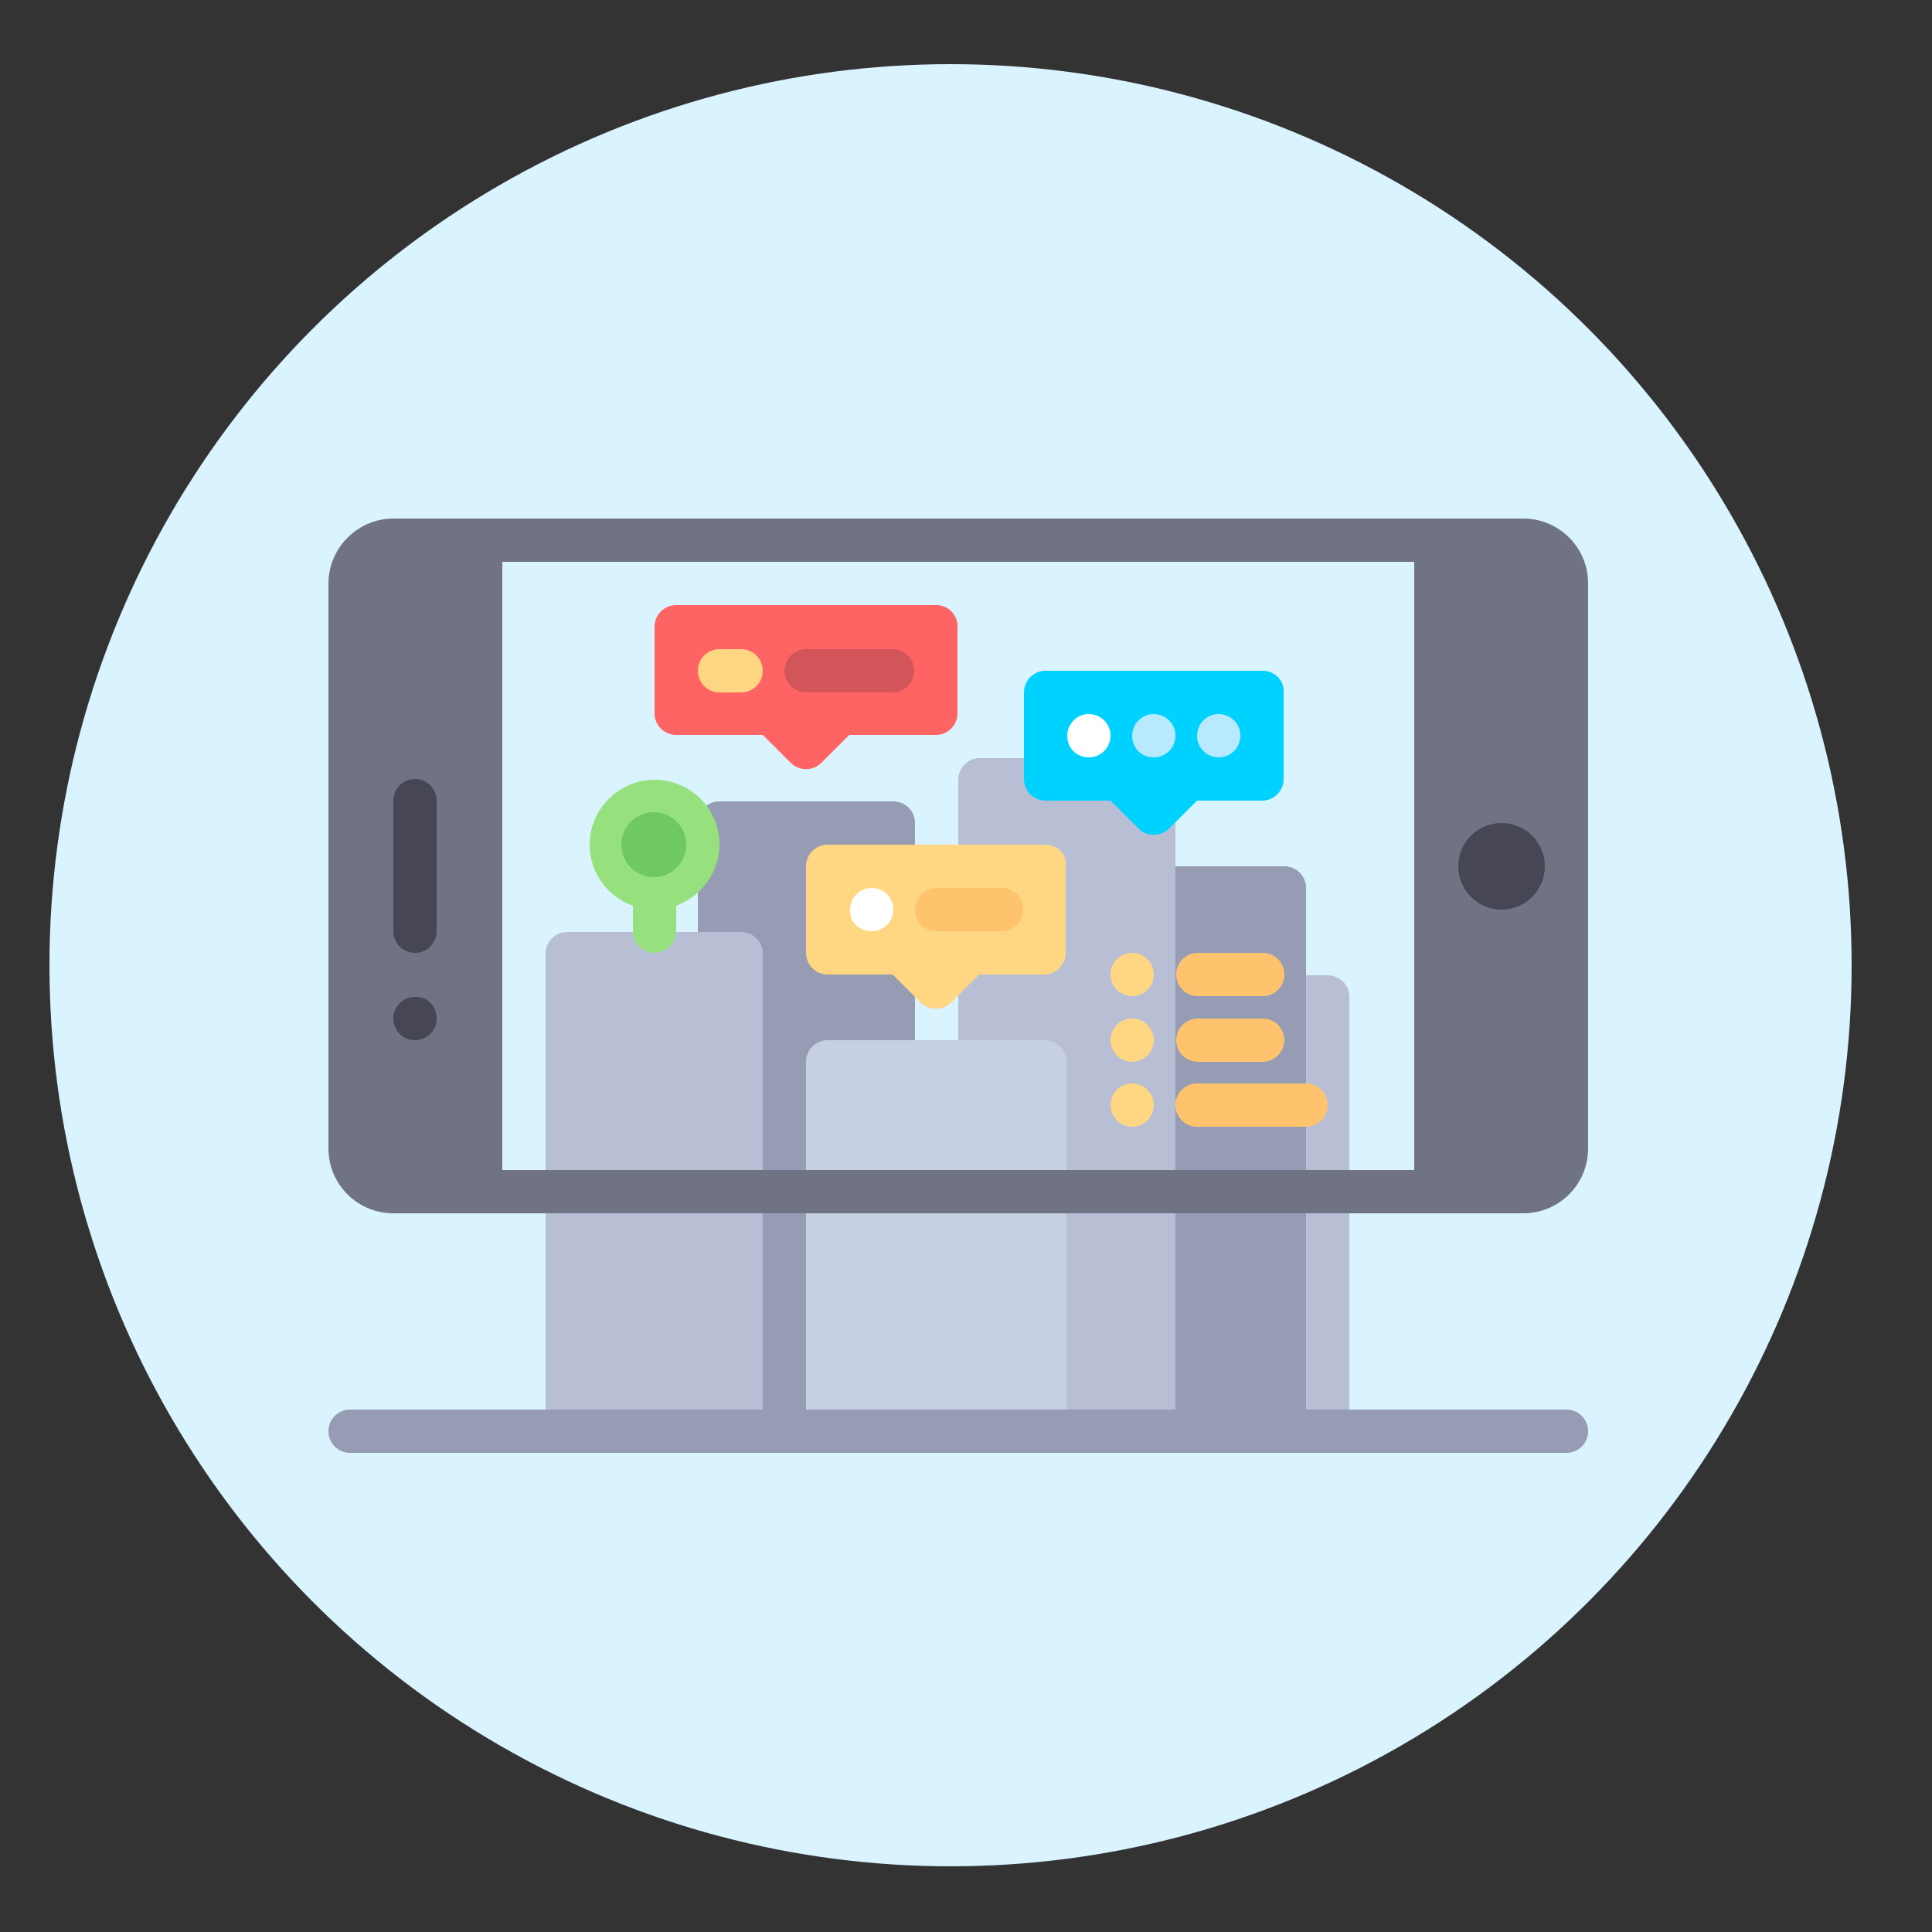 <?xml version="1.0" encoding="utf-8"?>
<!-- Generator: Adobe Illustrator 20.1.0, SVG Export Plug-In . SVG Version: 6.00 Build 0)  -->
<svg version="1.1" id="Layer_1" xmlns="http://www.w3.org/2000/svg" xmlns:xlink="http://www.w3.org/1999/xlink" x="0px" y="0px"
	 viewBox="0 0 250 250" style="enable-background:new 0 0 250 250;" xml:space="preserve">
<rect x="0" y="0" width="250" height="250" fill="#333333" stroke="none"/>
<style type="text/css">
	.st0{fill:#D9F3FF;}
	.st1{fill:#B8BFD4;}
	.st2{fill:#959CB3;}
	.st3{fill:#C7CFE2;}
	.st4{fill:#707384;}
	.st5{fill:#464655;}
	.st6{fill:#FF6464;}
	.st7{fill:#FFD782;}
	.st8{fill:#D2555A;}
	.st9{fill:#FFFFFF;}
	.st10{fill:#FFC36E;}
	.st11{fill:#96E17D;}
	.st12{fill:#6EC864;}
	.st13{fill:#00D2FF;}
	.st14{fill:#B8E9FF;}
</style>
<g id="E-Commerce">
	<g id="Background_21_">
		<circle id="Background_2_21_" class="st0" cx="123" cy="124.9" r="116.6"/>
	</g>
</g>
<rect x="65" y="72.7" class="st0" width="118.1" height="78.7"/>
<path class="st1" d="M149.3,185.2h22.5c1.6,0,2.8-1.3,2.8-2.8v-53.4c0-1.6-1.3-2.8-2.8-2.8h-22.5c-1.6,0-2.8,1.3-2.8,2.8v53.4
	C146.5,183.9,147.7,185.2,149.3,185.2z"/>
<path class="st2" d="M140.9,185.2h25.3c1.6,0,2.8-1.3,2.8-2.8v-67.5c0-1.6-1.3-2.8-2.8-2.8h-25.3c-1.6,0-2.8,1.3-2.8,2.8v67.5
	C138.1,183.9,139.3,185.2,140.9,185.2z"/>
<path class="st1" d="M126.8,185.2h22.5c1.6,0,2.8-1.3,2.8-2.8v-81.5c0-1.6-1.3-2.8-2.8-2.8h-22.5c-1.6,0-2.8,1.3-2.8,2.8v81.5
	C124,183.9,125.3,185.2,126.8,185.2z"/>
<path class="st2" d="M93.1,185.2h22.5c1.6,0,2.8-1.3,2.8-2.8v-75.9c0-1.6-1.3-2.8-2.8-2.8H93.1c-1.6,0-2.8,1.3-2.8,2.8v75.9
	C90.3,183.9,91.5,185.2,93.1,185.2z"/>
<path class="st1" d="M73.4,185.2h22.5c1.6,0,2.8-1.3,2.8-2.8v-59c0-1.6-1.3-2.8-2.8-2.8H73.4c-1.6,0-2.8,1.3-2.8,2.8v59
	C70.6,183.9,71.8,185.2,73.4,185.2z"/>
<path class="st3" d="M107.1,185.2h28.1c1.6,0,2.8-1.3,2.8-2.8v-45c0-1.6-1.3-2.8-2.8-2.8h-28.1c-1.6,0-2.8,1.3-2.8,2.8v45
	C104.3,183.9,105.6,185.2,107.1,185.2z"/>
<path class="st4" d="M42.5,75.5v73.1c0,4.7,3.8,8.4,8.4,8.4h146.2c4.7,0,8.4-3.8,8.4-8.4V75.5c0-4.7-3.8-8.4-8.4-8.4H50.9
	C46.3,67.1,42.5,70.9,42.5,75.5z M183,72.7v78.7H65V72.7H183z"/>
<g>
	<path class="st5" d="M56.5,103.6v16.9c0,1.6-1.3,2.8-2.8,2.8l0,0c-1.6,0-2.8-1.3-2.8-2.8v-16.9c0-1.6,1.3-2.8,2.8-2.8l0,0
		C55.3,100.8,56.5,102.1,56.5,103.6z"/>
	<path class="st5" d="M56.5,131.8L56.5,131.8c0,1.6-1.3,2.8-2.8,2.8l0,0c-1.6,0-2.8-1.3-2.8-2.8l0,0c0-1.6,1.3-2.8,2.8-2.8l0,0
		C55.3,128.9,56.5,130.2,56.5,131.8z"/>
	<circle class="st5" cx="194.3" cy="112.1" r="5.6"/>
</g>
<path class="st2" d="M202.7,188H45.3c-1.6,0-2.8-1.3-2.8-2.8l0,0c0-1.6,1.3-2.8,2.8-2.8h157.4c1.6,0,2.8,1.3,2.8,2.8l0,0
	C205.5,186.7,204.3,188,202.7,188z"/>
<path class="st6" d="M121.2,78.3H87.5c-1.6,0-2.8,1.3-2.8,2.8v11.2c0,1.6,1.3,2.8,2.8,2.8h11.2l3.6,3.6c1.1,1.1,2.9,1.1,4,0l3.6-3.6
	h11.2c1.6,0,2.8-1.3,2.8-2.8V81.2C124,79.6,122.7,78.3,121.2,78.3z"/>
<path class="st7" d="M93.1,89.6h2.8c1.6,0,2.8-1.3,2.8-2.8l0,0c0-1.6-1.3-2.8-2.8-2.8h-2.8c-1.6,0-2.8,1.3-2.8,2.8l0,0
	C90.3,88.3,91.5,89.6,93.1,89.6z"/>
<path class="st8" d="M104.3,89.6h11.2c1.6,0,2.8-1.3,2.8-2.8l0,0c0-1.6-1.3-2.8-2.8-2.8h-11.2c-1.6,0-2.8,1.3-2.8,2.8l0,0
	C101.5,88.3,102.8,89.6,104.3,89.6z"/>
<path class="st7" d="M135.2,109.3h-28.1c-1.6,0-2.8,1.3-2.8,2.8v11.2c0,1.6,1.3,2.8,2.8,2.8h8.4l3.6,3.6c1.1,1.1,2.9,1.1,4,0
	l3.6-3.6h8.4c1.6,0,2.8-1.3,2.8-2.8v-11.2C138.1,110.5,136.8,109.3,135.2,109.3z"/>
<path class="st9" d="M112.8,120.5L112.8,120.5c1.6,0,2.8-1.3,2.8-2.8l0,0c0-1.6-1.3-2.8-2.8-2.8l0,0c-1.6,0-2.8,1.3-2.8,2.8l0,0
	C109.9,119.3,111.2,120.5,112.8,120.5z"/>
<path class="st10" d="M121.2,120.5h8.4c1.6,0,2.8-1.3,2.8-2.8l0,0c0-1.6-1.3-2.8-2.8-2.8h-8.4c-1.6,0-2.8,1.3-2.8,2.8l0,0
	C118.4,119.3,119.6,120.5,121.2,120.5z"/>
<g>
	<circle class="st7" cx="146.5" cy="143" r="2.8"/>
	<circle class="st7" cx="146.5" cy="134.6" r="2.8"/>
	<circle class="st7" cx="146.5" cy="126.1" r="2.8"/>
</g>
<path class="st11" d="M93.1,109.3c0-4.7-3.8-8.4-8.4-8.4s-8.4,3.8-8.4,8.4c0,3.7,2.4,6.8,5.6,7.9v3.3c0,1.6,1.3,2.8,2.8,2.8
	s2.8-1.3,2.8-2.8v-3.3C90.7,116,93.1,112.9,93.1,109.3z"/>
<circle class="st12" cx="84.6" cy="109.3" r="4.2"/>
<g>
	<path class="st10" d="M163.4,128.9h-8.4c-1.6,0-2.8-1.3-2.8-2.8l0,0c0-1.6,1.3-2.8,2.8-2.8h8.4c1.6,0,2.8,1.3,2.8,2.8l0,0
		C166.2,127.7,164.9,128.9,163.4,128.9z"/>
	<path class="st10" d="M169,145.8h-14.1c-1.6,0-2.8-1.3-2.8-2.8l0,0c0-1.6,1.3-2.8,2.8-2.8H169c1.6,0,2.8,1.3,2.8,2.8l0,0
		C171.8,144.6,170.5,145.8,169,145.8z"/>
	<path class="st10" d="M163.4,137.4h-8.4c-1.6,0-2.8-1.3-2.8-2.8l0,0c0-1.6,1.3-2.8,2.8-2.8h8.4c1.6,0,2.8,1.3,2.8,2.8l0,0
		C166.2,136.1,164.9,137.4,163.4,137.4z"/>
</g>
<path class="st13" d="M163.4,86.8h-28.1c-1.6,0-2.8,1.3-2.8,2.8v11.2c0,1.6,1.3,2.8,2.8,2.8h8.4l3.6,3.6c1.1,1.1,2.9,1.1,4,0
	l3.6-3.6h8.4c1.6,0,2.8-1.3,2.8-2.8V89.6C166.2,88,164.9,86.8,163.4,86.8z"/>
<path class="st9" d="M140.9,98L140.9,98c1.6,0,2.8-1.3,2.8-2.8l0,0c0-1.6-1.3-2.8-2.8-2.8l0,0c-1.6,0-2.8,1.3-2.8,2.8l0,0
	C138.1,96.8,139.3,98,140.9,98z"/>
<g>
	<path class="st14" d="M149.3,98L149.3,98c1.6,0,2.8-1.3,2.8-2.8l0,0c0-1.6-1.3-2.8-2.8-2.8l0,0c-1.6,0-2.8,1.3-2.8,2.8l0,0
		C146.5,96.8,147.7,98,149.3,98z"/>
	<path class="st14" d="M157.7,98L157.7,98c1.6,0,2.8-1.3,2.8-2.8l0,0c0-1.6-1.3-2.8-2.8-2.8l0,0c-1.6,0-2.8,1.3-2.8,2.8l0,0
		C154.9,96.8,156.2,98,157.7,98z"/>
</g>
</svg>
